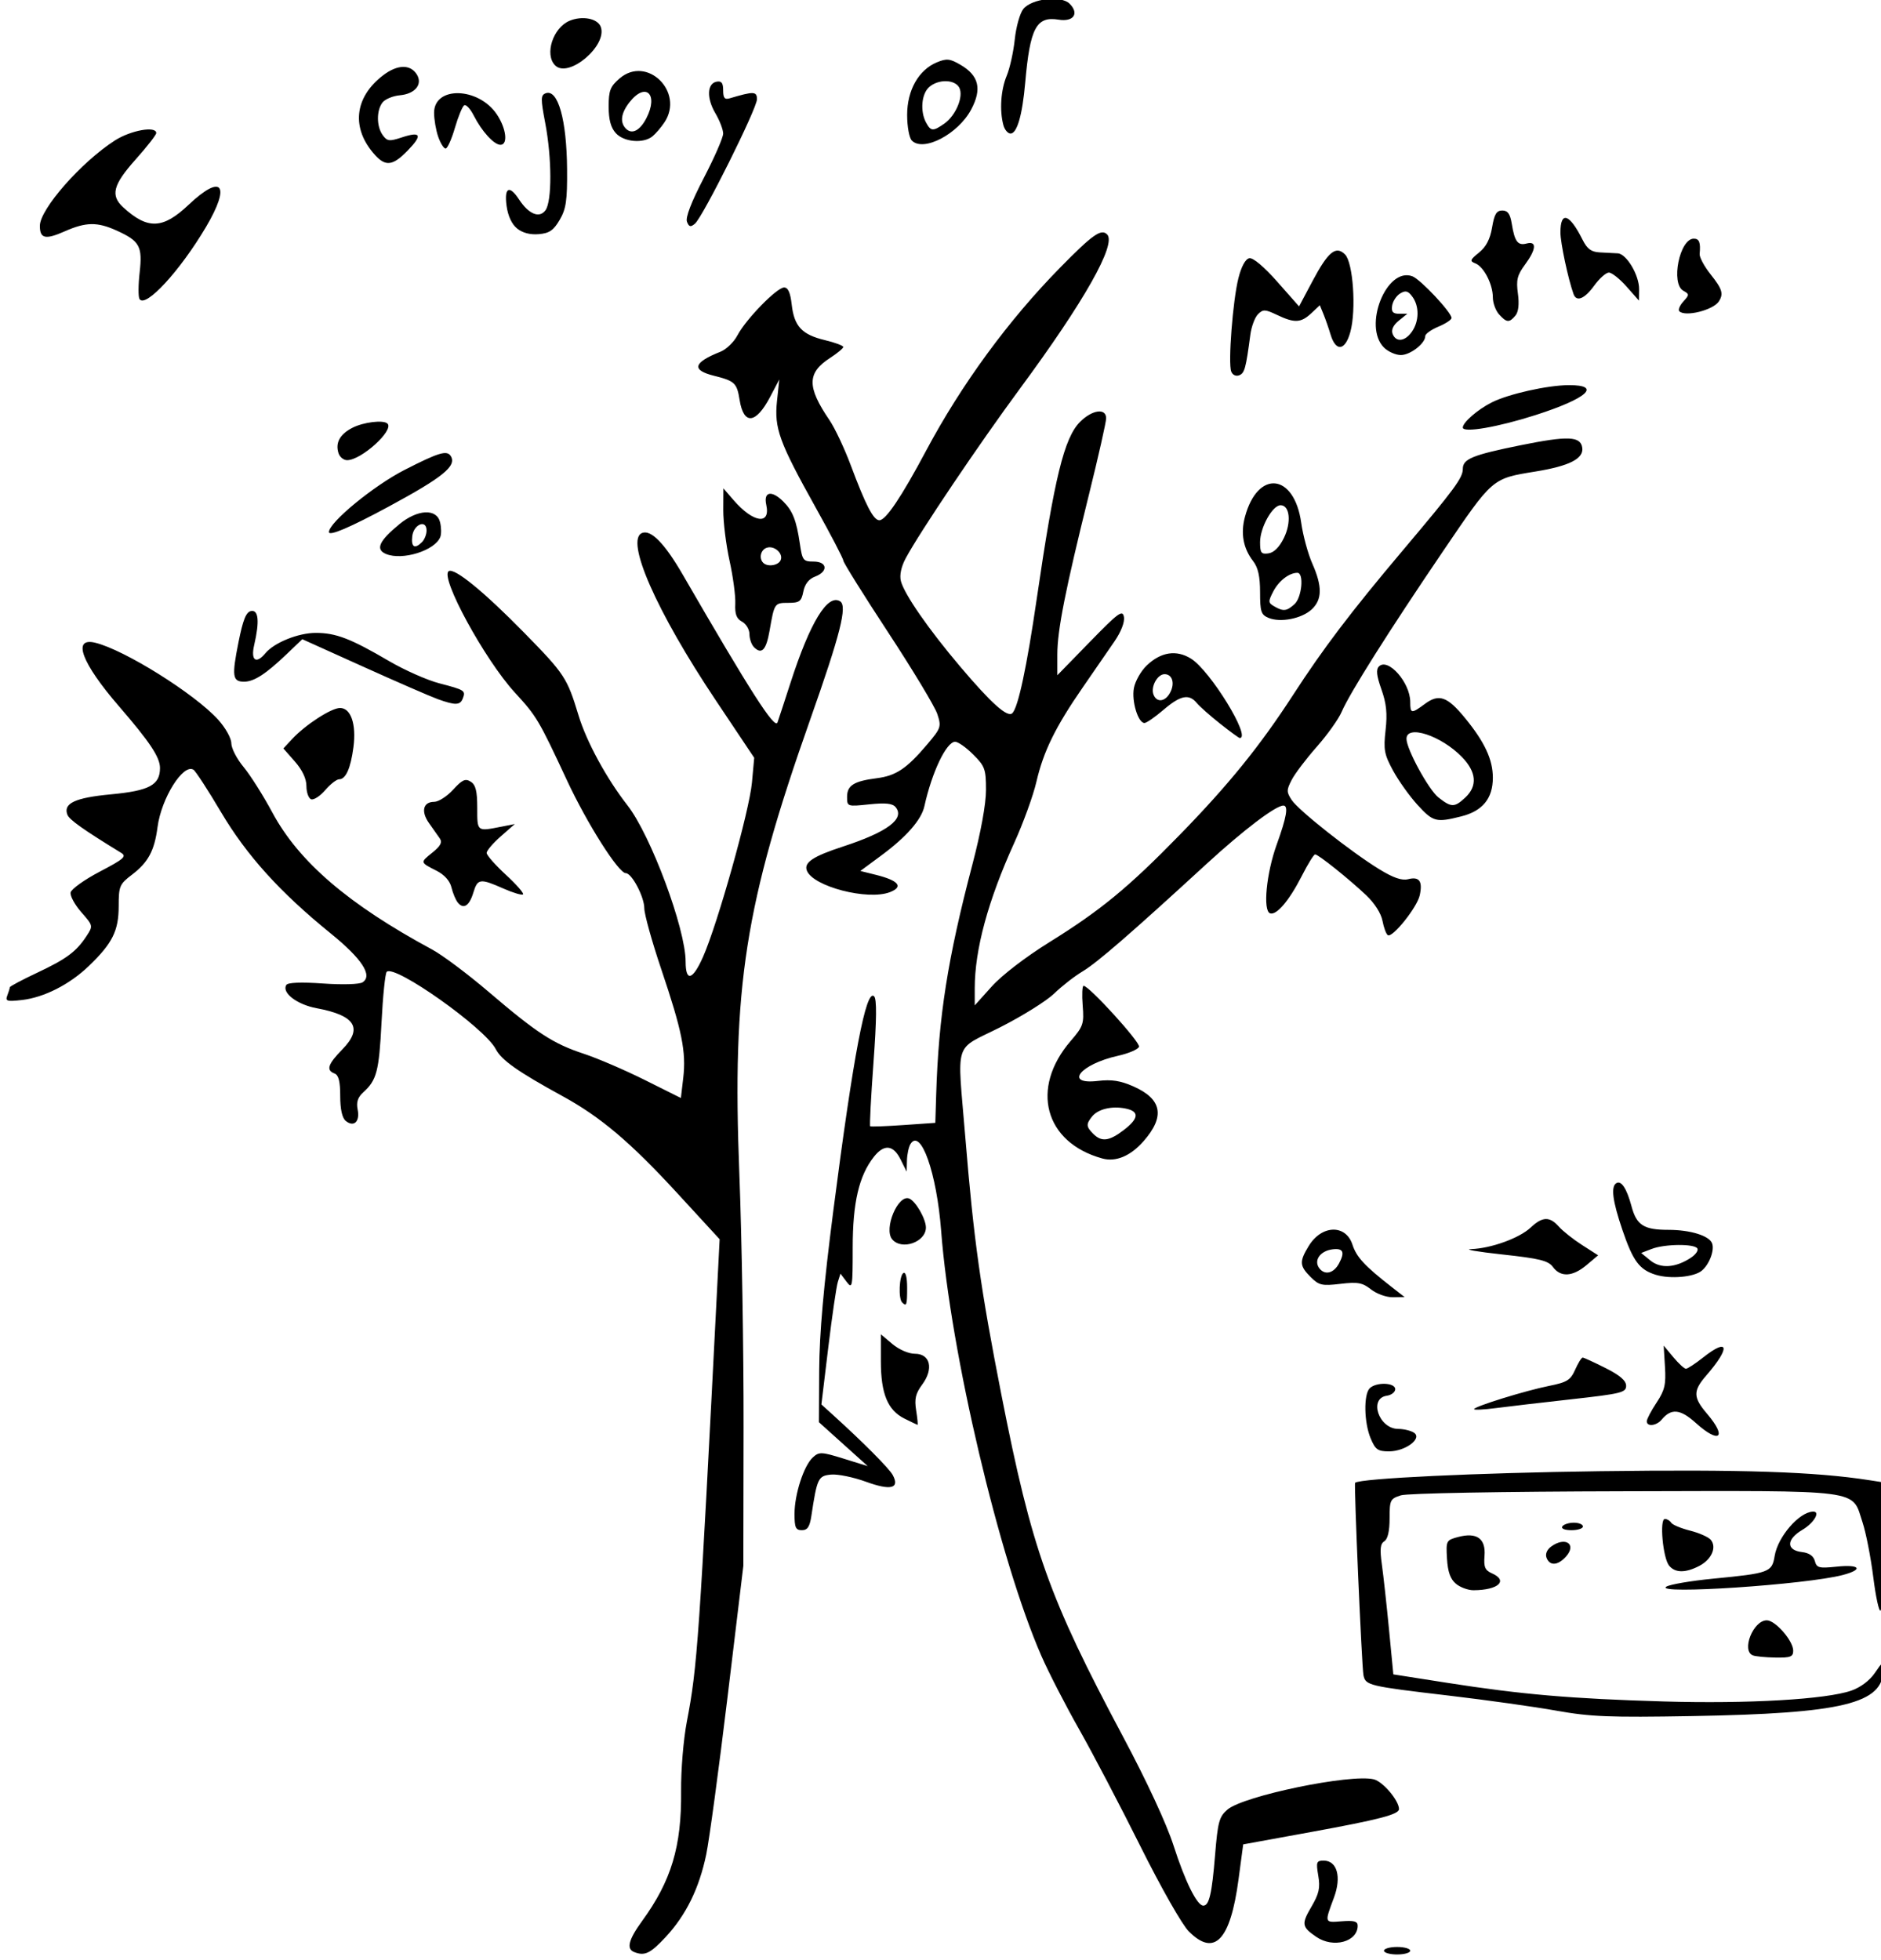 <?xml version="1.0" encoding="UTF-8" standalone="no"?>
<!-- Created with Inkscape (http://www.inkscape.org/) -->

<svg
   xmlns:dc="http://purl.org/dc/elements/1.1/"
   xmlns:cc="http://creativecommons.org/ns#"
   xmlns:rdf="http://www.w3.org/1999/02/22-rdf-syntax-ns#"
   xmlns:svg="http://www.w3.org/2000/svg"
   xmlns="http://www.w3.org/2000/svg"
   xmlns:sodipodi="http://sodipodi.sourceforge.net/DTD/sodipodi-0.dtd"
   xmlns:inkscape="http://www.inkscape.org/namespaces/inkscape"
   id="svg2"
   version="1.1"
   inkscape:version="0.48.4 r9939"
   width="501"
   height="522"
   sodipodi:docname="dibujoo0oo.svg">
  <defs
     id="defs6" />
  <sodipodi:namedview
     pagecolor="#ffffff"
     bordercolor="#666666"
     borderopacity="1"
     objecttolerance="10"
     gridtolerance="10"
     guidetolerance="10"
     inkscape:pageopacity="0"
     inkscape:pageshadow="2"
     inkscape:window-width="1366"
     inkscape:window-height="744"
     id="namedview4"
     showgrid="false"
     inkscape:zoom="0.65655621"
     inkscape:cx="296.19297"
     inkscape:cy="245.76901"
     inkscape:window-x="0"
     inkscape:window-y="24"
     inkscape:window-maximized="1"
     inkscape:current-layer="svg2" />
  <path
     style="fill:#000000"
     d="m 168.865,519.907 c -2.073,-0.837 -1.43,-3.323 2.124,-8.204 7.813,-10.73 10.57,-19.893 10.419,-34.634 -0.057,-5.563 0.621,-13.772 1.529,-18.5 2.813,-14.658 3.275,-21.293 8.176,-117.5 l 0.56,-11 -11.279,-12.268 c -12.485,-13.579 -20.438,-20.307 -30.547,-25.837 -11.932,-6.528 -16.285,-9.596 -17.816,-12.557 -2.905,-5.618 -26.947,-22.641 -29.032,-20.557 -0.404,0.404 -1.025,6.468 -1.38,13.476 -0.66,13.014 -1.276,15.368 -4.864,18.616 -1.48,1.34 -1.892,2.615 -1.492,4.618 0.639,3.195 -1.04,4.759 -3.192,2.973 -0.946,-0.786 -1.456,-3.102 -1.456,-6.617 0,-3.885 -0.422,-5.571 -1.5,-5.985 -2.321,-0.891 -1.812,-2.458 2.101,-6.465 5.513,-5.646 3.384,-9.024 -6.891,-10.931 -5.228,-0.97 -9.343,-4.132 -8.067,-6.197 0.404,-0.653 3.926,-0.793 9.745,-0.387 5.25,0.366 9.733,0.233 10.576,-0.314 2.752,-1.786 -0.17,-6.266 -8.482,-13.007 -13.528,-10.97 -22.402,-20.788 -29.257,-32.371 -3.451,-5.832 -6.742,-10.892 -7.313,-11.245 -2.747,-1.698 -8.564,7.602 -9.571,15.301 -0.821,6.274 -2.473,9.354 -6.782,12.64 -3.344,2.55 -3.559,3.059 -3.563,8.414 -0.004,6.55 -1.671,9.891 -7.942,15.916 -5.148,4.946 -11.956,8.405 -17.855,9.07 -3.99,0.45 -4.449,0.305 -3.864,-1.22 0.365,-0.952 0.664,-1.93 0.664,-2.174 0,-0.244 3.262,-1.979 7.25,-3.857 7.878,-3.709 10.447,-5.618 13.186,-9.798 1.77,-2.701 1.759,-2.753 -1.38,-6.328 -1.741,-1.982 -3.028,-4.348 -2.86,-5.257 0.168,-0.909 3.665,-3.413 7.772,-5.565 6.426,-3.366 7.22,-4.063 5.691,-5 -10.123,-6.203 -13.809,-8.817 -14.324,-10.159 -1.16,-3.024 2.061,-4.529 11.61,-5.425 10.221,-0.959 13.055,-2.481 13.055,-7.01 0,-2.878 -2.671,-6.896 -10.965,-16.495 -9.927,-11.489 -12.5,-18.374 -6.307,-16.881 7.788,1.878 26.536,13.61 32.763,20.502 1.961,2.17 3.509,4.945 3.509,6.287 0,1.321 1.462,4.157 3.25,6.301 1.788,2.144 5.238,7.599 7.668,12.122 7.069,13.159 20.275,24.485 42.582,36.517 2.75,1.483 9.5,6.54 15,11.237 12.898,11.014 17.225,13.832 25.347,16.507 3.659,1.205 10.981,4.352 16.272,6.993 l 9.619,4.801 0.627,-5.331 c 0.816,-6.944 -0.319,-12.572 -5.83,-28.9 -2.494,-7.39 -4.536,-14.723 -4.538,-16.296 -0.004,-3.053 -3.327,-9.36 -4.931,-9.36 -1.935,0 -10.269,-13.143 -15.647,-24.673 -7.577,-16.246 -8.068,-17.073 -13.921,-23.452 -8.014,-8.734 -20.031,-30.809 -17.592,-32.316 1.531,-0.946 9.431,5.511 20.203,16.512 10.681,10.908 11.332,11.9 14.375,21.93 2.124,7 7.481,16.842 13.036,23.951 6.201,7.936 15.481,32.873 15.481,41.602 0,5.484 1.871,4.986 4.625,-1.23 3.89,-8.779 12.355,-38.927 13.039,-46.437 l 0.603,-6.614 -10.287,-15.386 c -15.783,-23.606 -24.183,-42.72 -19.554,-44.496 2.381,-0.914 6.022,2.828 10.813,11.11 18.005,31.124 24.529,41.303 25.228,39.361 0.27,-0.749 1.838,-5.527 3.485,-10.619 5.188,-16.041 9.859,-23.712 13.186,-21.656 1.985,1.227 0.099,8.69 -7.968,31.533 -17.41,49.299 -20.807,71.068 -18.864,120.881 0.654,16.775 1.162,47.15 1.129,67.5 l -0.061,37 -4.205,34.901 c -2.313,19.196 -4.869,38.085 -5.68,41.976 -1.886,9.045 -5.387,16.162 -10.82,21.997 -4.103,4.406 -5.589,5.106 -8.418,3.964 z m 199.75,-0.338 c 0,-0.55 1.575,-1 3.5,-1 1.925,0 3.5,0.45 3.5,1 0,0.55 -1.575,1 -3.5,1 -1.925,0 -3.5,-0.45 -3.5,-1 z m -51.933,-5.087 c -1.833,-1.833 -7.363,-11.553 -12.974,-22.804 -5.379,-10.785 -12.715,-24.784 -16.303,-31.109 -3.588,-6.325 -8.1,-15.101 -10.027,-19.503 -11.174,-25.523 -24.253,-80.986 -26.707,-113.257 -1.167,-15.344 -5.427,-27.422 -8.153,-23.118 -0.48,0.758 -0.909,2.728 -0.952,4.378 l -0.079,3 -1.617,-3.25 c -1.948,-3.915 -4.399,-4.154 -7.12,-0.693 -3.967,5.043 -5.634,12.199 -5.634,24.185 0,10.606 -0.092,11.12 -1.63,9.084 l -1.63,-2.158 -0.703,2.216 c -0.387,1.219 -1.53,9.056 -2.54,17.416 l -1.837,15.201 3.17,2.873 c 8.025,7.274 14.905,14.198 15.836,15.936 1.916,3.58 -0.53,4.19 -7.139,1.78 -3.339,-1.217 -7.523,-2.073 -9.298,-1.902 -3.429,0.331 -3.715,0.933 -5.25,11.062 -0.434,2.861 -1.032,3.75 -2.523,3.75 -1.638,0 -1.955,-0.7 -1.955,-4.322 0,-5.27 2.481,-12.898 4.909,-15.096 1.654,-1.496 2.279,-1.469 8.19,0.365 l 6.4,1.985 -6.5,-5.849 -6.5,-5.849 0.075,-13.867 c 0.053,-9.774 1.168,-22.349 3.778,-42.603 5.326,-41.331 8.709,-59.102 10.844,-56.967 0.735,0.735 0.685,6.057 -0.167,17.7 -0.67,9.156 -1.064,16.768 -0.874,16.915 0.189,0.147 4.169,0.002 8.844,-0.322 l 8.5,-0.59 0.231,-7.5 c 0.643,-20.897 3.049,-36.192 9.644,-61.304 2.245,-8.55 3.625,-16.105 3.625,-19.85 0,-5.543 -0.283,-6.329 -3.4,-9.446 -1.87,-1.87 -4.037,-3.4 -4.816,-3.4 -2.33,0 -6.191,8.092 -8.194,17.173 -0.797,3.613 -4.789,8.172 -11.491,13.123 l -5.571,4.115 4.196,1.044 c 6.022,1.499 7.366,3.174 3.688,4.598 -5.905,2.286 -20.496,-1.502 -22.124,-5.743 -0.828,-2.157 1.634,-3.797 9.607,-6.402 11.867,-3.876 16.588,-7.415 14.02,-10.509 -0.822,-0.991 -2.68,-1.184 -7.017,-0.731 -5.848,0.611 -5.899,0.594 -5.899,-1.991 0,-3.054 1.81,-4.191 7.913,-4.969 5.116,-0.652 7.96,-2.554 13.381,-8.951 3.742,-4.415 3.859,-4.763 2.733,-8.174 -0.647,-1.959 -6.542,-11.741 -13.102,-21.738 -6.559,-9.997 -11.926,-18.594 -11.926,-19.104 0,-0.511 -3.302,-6.849 -7.339,-14.085 -9.757,-17.492 -11.094,-21.172 -10.324,-28.41 l 0.611,-5.746 -2.43,4.626 c -3.821,7.272 -7.06,7.588 -8.147,0.794 -0.718,-4.49 -1.291,-5.025 -6.871,-6.42 -6.021,-1.505 -5.454,-3.524 1.796,-6.393 1.538,-0.609 3.563,-2.569 4.5,-4.357 2.239,-4.271 10.505,-12.75 12.431,-12.75 1.053,0 1.668,1.38 2.025,4.541 0.654,5.803 2.711,8.011 8.831,9.479 2.705,0.649 4.912,1.472 4.905,1.83 -0.007,0.358 -1.603,1.681 -3.547,2.94 -6.122,3.966 -6.152,7.696 -0.133,16.535 1.433,2.104 3.981,7.504 5.662,12 4.024,10.758 6.063,14.675 7.639,14.675 1.703,0 5.87,-6.205 12.424,-18.5 9.429,-17.689 21.939,-34.774 35.761,-48.842 8.626,-8.779 10.888,-10.375 12.466,-8.797 2.563,2.563 -6.097,17.885 -23.217,41.08 -10.932,14.811 -26.746,38.297 -30.44,45.209 -1.193,2.233 -1.665,4.468 -1.274,6.029 0.874,3.481 7.352,12.828 15.818,22.82 8.343,9.848 12.605,13.647 13.879,12.373 1.548,-1.548 3.84,-12.293 6.477,-30.373 4.718,-32.342 7.32,-42.978 11.551,-47.208 3.235,-3.235 6.945,-3.742 6.945,-0.95 0,1.013 -2.053,10.125 -4.562,20.25 -6.321,25.505 -8.438,36.21 -8.438,42.661 l 0,5.532 8.666,-8.892 c 7.626,-7.825 8.715,-8.622 9.07,-6.641 0.245,1.367 -0.74,3.921 -2.506,6.5 -1.6,2.337 -5.4,7.848 -8.443,12.248 -7.277,10.52 -10.475,17.03 -12.361,25.165 -0.852,3.676 -3.507,10.992 -5.9,16.259 -6.989,15.385 -10.526,28.414 -10.526,38.772 l 0,4.52 4.563,-5.075 c 2.66,-2.959 9.018,-7.841 15.25,-11.711 13.714,-8.516 21.084,-14.579 34.746,-28.59 13.071,-13.405 21.392,-23.677 30.25,-37.341 8.055,-12.425 15.405,-22.11 29.106,-38.353 13.934,-16.519 16.085,-19.438 16.085,-21.831 0,-2.644 2.58,-3.701 15.349,-6.286 12.679,-2.566 16.022,-2.432 16.463,0.662 0.413,2.901 -3.424,4.856 -12.402,6.32 -11.704,1.908 -11.355,1.608 -24.772,21.372 -14.312,21.084 -24.803,37.71 -26.904,42.639 -0.815,1.912 -3.793,6.095 -6.619,9.296 -2.825,3.201 -5.837,7.173 -6.691,8.826 -1.4,2.708 -1.402,3.239 -0.015,5.355 1.818,2.774 15.852,13.868 23.367,18.47 3.734,2.287 5.981,3.054 7.689,2.626 2.959,-0.743 3.88,0.556 3.056,4.309 -0.703,3.203 -7.247,11.38 -8.491,10.611 -0.441,-0.273 -1.083,-1.989 -1.425,-3.813 -0.374,-1.995 -2.113,-4.723 -4.363,-6.846 -4.684,-4.418 -12.739,-10.86 -13.58,-10.86 -0.348,0 -1.949,2.587 -3.557,5.75 -3.32,6.528 -6.734,10.551 -8.443,9.948 -1.957,-0.69 -0.993,-10.676 1.767,-18.319 2.65,-7.336 3.168,-10.379 1.768,-10.379 -2.053,0 -10.647,6.532 -20.499,15.579 -20.244,18.592 -29.125,26.289 -33.003,28.606 -2.131,1.273 -5.521,3.916 -7.534,5.874 -2.013,1.957 -8.496,6.007 -14.406,9 -12.534,6.346 -11.43,2.862 -9.268,29.265 2.237,27.32 4.073,40.421 9.626,68.676 8.107,41.25 12.61,53.902 32.387,91 6.345,11.903 11.586,23.201 13.452,29 3.087,9.595 6.261,16 7.928,16 1.556,0 2.289,-3.154 3.13,-13.475 0.72,-8.831 1.096,-10.218 3.28,-12.096 4.282,-3.683 32.9,-9.603 39.011,-8.069 2.422,0.608 6.687,5.647 6.698,7.915 0.007,1.426 -5.26,2.801 -23.44,6.116 l -18.056,3.293 -1.243,9.315 c -2.167,16.241 -6.399,20.706 -13.19,13.914 z m 33.906,1.395 c -3.871,-2.649 -3.996,-3.411 -1.312,-7.992 2.048,-3.494 2.392,-5.046 1.841,-8.306 -0.613,-3.626 -0.476,-4.009 1.432,-4.009 3.593,0 4.802,4.333 2.747,9.85 -2.539,6.82 -2.584,6.682 2.069,6.314 3.277,-0.259 4.25,0.011 4.25,1.179 0,4.304 -6.512,6.055 -11.027,2.965 z m 63.935,-60.246 c -5.826,-1.039 -18.651,-2.837 -28.5,-3.996 -21.488,-2.527 -22.309,-2.722 -22.868,-5.436 -0.446,-2.165 -2.563,-50.956 -2.224,-51.26 1.308,-1.176 32.552,-2.654 65.246,-3.086 37.909,-0.501 57.287,0.145 71.688,2.387 l 3.75,0.584 0,16.706 c 0,9.188 -0.329,17.034 -0.731,17.437 -0.402,0.402 -1.275,-3.6 -1.94,-8.894 -0.665,-5.294 -1.953,-11.865 -2.862,-14.602 -2.966,-8.931 0.96,-8.419 -63.428,-8.273 -32.774,0.074 -57.801,0.53 -59.54,1.084 -2.826,0.9 -3,1.257 -3,6.154 0,3.377 -0.491,5.504 -1.401,6.069 -1.08,0.67 -1.229,2.096 -0.653,6.217 0.411,2.941 1.267,10.725 1.902,17.297 l 1.154,11.95 14.427,2.26 c 19.733,3.091 32.919,4.225 57.571,4.951 22.4,0.66 43.292,-0.549 50,-2.892 2.437,-0.851 4.879,-2.69 6.25,-4.705 2.139,-3.145 2.25,-3.188 2.25,-0.883 0,9.055 -10.791,11.674 -51,12.377 -21.938,0.383 -26.98,0.182 -36.092,-1.444 z m 52.342,-14.725 c -3.116,-1.257 0.101,-9.338 3.718,-9.338 2.283,0 7.032,5.454 7.032,8.077 0,1.639 -0.703,1.912 -4.75,1.844 -2.612,-0.043 -5.312,-0.306 -6,-0.583 z M 387.766,421.819 c -1.472,-1.244 -2.154,-3.17 -2.361,-6.665 -0.283,-4.791 -0.208,-4.937 2.968,-5.781 4.954,-1.316 7.384,0.411 7.028,4.994 -0.234,3.014 0.125,3.87 1.964,4.682 4.441,1.962 1.718,4.472 -4.889,4.506 -1.452,0.008 -3.571,-0.774 -4.71,-1.736 z m 56.053,0.787 c 0.937,-0.597 6.562,-1.556 12.5,-2.132 14.951,-1.45 15.649,-1.708 16.352,-6.038 0.828,-5.094 6.481,-11.656 10.193,-11.831 2.115,-0.1 0.302,3.031 -2.822,4.874 -4.306,2.541 -4.333,5.427 -0.056,5.918 1.871,0.215 3.04,1.033 3.391,2.374 0.48,1.834 1.092,1.99 5.886,1.495 6.149,-0.635 7.149,0.75 1.601,2.219 -9.79,2.591 -50.45,5.289 -47.046,3.122 z m 0.746,-5.598 c -1.656,-1.995 -2.607,-12.439 -1.133,-12.439 0.586,0 1.343,0.45 1.683,1.001 0.34,0.55 2.603,1.5 5.029,2.111 2.426,0.611 4.911,1.714 5.523,2.451 1.647,1.985 0.2,5.255 -3.074,6.948 -3.701,1.914 -6.401,1.89 -8.029,-0.072 z m -32.644,-2.084 c -0.386,-1.007 0.088,-2.17 1.223,-3 3.797,-2.777 6.922,-0.615 3.914,2.708 -2.145,2.37 -4.293,2.492 -5.137,0.292 z m 4.194,-8.355 c 0.34,-0.55 1.716,-1 3.059,-1 1.343,0 2.441,0.45 2.441,1 0,0.55 -1.377,1 -3.059,1 -1.785,0 -2.802,-0.417 -2.441,-1 z m -51.051,-23.468 c -1.757,-4.206 -1.897,-11.684 -0.249,-13.332 1.713,-1.713 6.8,-1.541 6.8,0.23 0,0.787 -1.008,1.574 -2.24,1.75 -4.887,0.697 -2.122,8.806 3.013,8.835 1.5,0.008 3.402,0.468 4.227,1.02 2.291,1.535 -2.31,4.964 -6.662,4.964 -2.98,0 -3.634,-0.464 -4.889,-3.468 z m 86.594,-4.112 c -4.104,-3.708 -6.534,-3.944 -9.075,-0.881 -1.39,1.675 -3.968,1.96 -3.968,0.44 0,-0.562 1.168,-2.787 2.596,-4.944 2.183,-3.299 2.541,-4.819 2.25,-9.563 l -0.346,-5.641 2.573,3.084 c 1.415,1.696 2.925,3.084 3.356,3.084 0.431,0 2.488,-1.35 4.571,-3 6.879,-5.448 7.367,-2.714 0.853,4.785 -3.566,4.105 -3.535,5.823 0.187,10.177 5.472,6.402 3.32,8.166 -2.998,2.458 z m -210.757,-1.148 c -4.466,-2.224 -6.286,-6.642 -6.286,-15.262 l 0,-7.188 3.077,2.589 c 1.764,1.485 4.315,2.589 5.981,2.589 4.103,0 5.06,3.997 1.961,8.189 -1.783,2.411 -2.112,3.821 -1.617,6.92 0.342,2.14 0.504,3.862 0.36,3.827 -0.144,-0.035 -1.708,-0.784 -3.476,-1.664 z m 151.714,-2.517 c 0,-0.697 13.609,-4.915 20,-6.198 4.779,-0.96 5.688,-1.528 6.93,-4.33 0.787,-1.774 1.687,-3.218 2,-3.209 0.313,0.009 3.045,1.263 6.07,2.786 3.86,1.943 5.5,3.355 5.5,4.733 0,1.788 -1.303,2.109 -14.5,3.578 -7.975,0.888 -17.087,1.952 -20.25,2.365 -3.163,0.413 -5.75,0.537 -5.75,0.275 z M 240.282,346.903 c -1.041,-1.041 -0.782,-7.144 0.333,-7.833 0.611,-0.378 1,1.156 1,3.941 0,4.636 -0.15,5.075 -1.333,3.892 z m 124.896,-3.463 c -2.305,-1.813 -3.517,-2.034 -8.168,-1.487 -4.923,0.579 -5.704,0.399 -7.928,-1.825 -2.977,-2.977 -3.044,-4.099 -0.494,-8.281 3.426,-5.619 9.861,-5.805 11.635,-0.336 1.077,3.319 3.245,5.661 10.426,11.262 l 3.466,2.703 -3.115,0.047 c -1.725,0.026 -4.323,-0.903 -5.822,-2.082 z m -8.535,-6.923 c 1.612,-3.013 1.128,-4.1 -1.677,-3.765 -3.418,0.408 -5.209,3.078 -3.47,5.173 1.483,1.787 3.772,1.161 5.147,-1.409 z m 84.391,3.026 c -4.376,-1.341 -6.08,-3.629 -8.921,-11.981 -2.611,-7.676 -3.107,-11.499 -1.611,-12.424 1.318,-0.815 2.778,1.407 4.05,6.163 1.347,5.037 3.28,6.267 9.849,6.267 5.785,0 10.831,1.556 11.607,3.579 0.704,1.833 -0.722,5.621 -2.748,7.302 -2.063,1.712 -8.366,2.276 -12.225,1.093 z m 9.311,-4.533 c 1.284,-0.841 2.068,-1.96 1.743,-2.485 -0.798,-1.292 -8.671,-1.213 -12.158,0.122 l -2.815,1.078 2.463,2.005 c 2.731,2.223 6.679,1.96 10.767,-0.719 z m -36.73,2.45 c -1.25,-1.694 -3.501,-2.251 -13.5,-3.337 -6.6,-0.717 -10.328,-1.36 -8.285,-1.429 5.284,-0.178 12.849,-2.911 15.84,-5.723 3.156,-2.968 5.078,-3.032 7.54,-0.251 1.048,1.183 3.828,3.384 6.179,4.891 l 4.274,2.74 -3.101,2.609 c -3.694,3.108 -6.892,3.287 -8.947,0.501 z m -175.989,-7.379 c -2.303,-2.775 1.546,-12.004 4.528,-10.86 1.704,0.654 4.461,5.428 4.461,7.726 0,3.902 -6.477,6.161 -8.989,3.134 z m 55.983,-21.52 c -15.406,-4.237 -19.3,-18.703 -8.427,-31.309 3.344,-3.877 3.577,-4.568 3.189,-9.433 -0.231,-2.888 -0.121,-5.25 0.244,-5.25 1.46,0 15.15,15.055 14.758,16.229 -0.231,0.693 -2.754,1.778 -5.606,2.412 -10.094,2.242 -14.493,7.779 -5.316,6.692 3.626,-0.429 5.981,-0.066 9.414,1.453 7.648,3.383 8.506,8.006 2.711,14.607 -3.467,3.949 -7.375,5.588 -10.967,4.6 z m 5.662,-7.543 c 4.096,-3.124 4.257,-5.016 0.493,-5.769 -3.652,-0.73 -7.307,0.148 -8.899,2.139 -1.624,2.031 -1.577,2.712 0.321,4.61 2.208,2.208 4.225,1.964 8.084,-0.979 z M 121.903,240.353 c -0.557,-0.706 -1.306,-2.513 -1.665,-4.015 -0.407,-1.704 -1.87,-3.351 -3.888,-4.377 -4.51,-2.294 -4.49,-2.211 -1.196,-4.868 2.224,-1.794 2.712,-2.744 1.961,-3.815 -0.55,-0.785 -1.837,-2.612 -2.86,-4.06 -2.186,-3.094 -1.56,-5.648 1.385,-5.648 1.148,0 3.418,-1.457 5.044,-3.237 2.428,-2.659 3.267,-3.04 4.694,-2.132 1.328,0.844 1.737,2.491 1.737,6.987 0,6.389 -0.135,6.286 6.5,4.982 l 3.5,-0.688 -3.75,3.295 c -2.063,1.812 -3.75,3.79 -3.75,4.396 2e-5,0.606 2.299,3.219 5.109,5.807 2.81,2.589 4.872,4.943 4.583,5.233 -0.289,0.289 -2.646,-0.411 -5.236,-1.557 -6.207,-2.746 -6.871,-2.654 -7.999,1.101 -1.067,3.551 -2.643,4.534 -4.169,2.599 z m 255.654,-25.97 c -2.105,-2.303 -5.031,-6.399 -6.502,-9.102 -2.365,-4.344 -2.598,-5.596 -2.01,-10.795 0.501,-4.424 0.226,-7.117 -1.108,-10.873 -1.297,-3.652 -1.476,-5.29 -0.665,-6.1 2.423,-2.423 8.344,4.29 8.344,9.461 0,3.139 0.296,3.176 3.926,0.492 3.725,-2.754 5.958,-1.963 10.661,3.775 5.241,6.397 7.413,11.056 7.413,15.905 0,5.526 -2.73,8.866 -8.417,10.298 -6.701,1.687 -7.49,1.48 -11.642,-3.062 z m 12.744,-1.987 c 3.273,-3.075 2.951,-6.791 -0.936,-10.791 -5.532,-5.693 -14.752,-8.704 -14.749,-4.816 0.002,2.742 5.897,13.556 8.512,15.613 3.44,2.706 4.287,2.705 7.173,-0.006 z m -307.436,0.485 c -0.688,-0.263 -1.25,-1.843 -1.25,-3.512 0,-1.961 -1.086,-4.271 -3.068,-6.529 l -3.068,-3.495 2.318,-2.494 c 3.549,-3.817 10.435,-8.281 12.773,-8.281 2.89,0 4.367,4.312 3.571,10.423 -0.731,5.617 -2.05,8.581 -3.812,8.568 -0.668,-0.005 -2.34,1.297 -3.715,2.894 -1.375,1.597 -3.062,2.688 -3.75,2.426 z M 324.955,192.735 c -2.662,-2.109 -5.457,-4.584 -6.212,-5.5 -2.064,-2.506 -4.337,-2.035 -8.857,1.834 -2.249,1.925 -4.525,3.5 -5.059,3.5 -1.705,0 -3.467,-5.829 -2.814,-9.308 0.345,-1.838 1.875,-4.537 3.401,-5.999 3.784,-3.625 7.909,-4.264 11.813,-1.831 5.13,3.198 16.144,21.138 12.978,21.138 -0.226,0 -2.588,-1.725 -5.25,-3.834 z m -13.298,-8.244 c 1.33,-2.485 0.6,-4.922 -1.475,-4.922 -1.908,0 -3.745,3.373 -2.956,5.428 0.849,2.213 3.115,1.954 4.431,-0.506 z m -195.042,1.73 c -1.925,-0.693 -10.835,-4.57 -19.8,-8.615 l -16.3,-7.354 -4.2,4.011 c -5.527,5.278 -8.667,7.306 -11.315,7.306 -3.083,0 -3.29,-1.466 -1.484,-10.494 1.208,-6.039 2.027,-8.075 3.349,-8.323 2.006,-0.377 2.295,2.767 0.831,9.068 -0.951,4.096 0.504,5.159 2.979,2.177 2.356,-2.839 8.761,-5.427 13.432,-5.427 5.36,0 9.284,1.509 19.508,7.501 4.125,2.417 10.156,5.087 13.401,5.932 6.781,1.766 7.053,1.941 6.254,4.024 -0.705,1.838 -1.988,1.876 -6.655,0.195 z m 84.213,-13.839 c -0.667,-0.667 -1.212,-2.232 -1.212,-3.477 0,-1.246 -0.889,-2.741 -1.975,-3.322 -1.485,-0.795 -1.932,-1.983 -1.801,-4.785 0.096,-2.05 -0.59,-7.196 -1.525,-11.436 -0.934,-4.239 -1.687,-10.314 -1.672,-13.5 l 0.027,-5.792 2.723,3.149 c 5.226,6.043 9.902,6.718 8.702,1.256 -0.782,-3.562 1.442,-3.984 4.561,-0.865 2.487,2.487 3.475,5.012 4.385,11.21 0.651,4.431 0.895,4.75 3.636,4.75 3.708,0 3.984,2.652 0.417,4.008 -1.664,0.633 -2.727,1.985 -3.125,3.975 -0.529,2.647 -1.021,3.017 -4.01,3.017 -3.668,0 -3.703,0.051 -4.986,7.426 -0.896,5.15 -2.104,6.428 -4.145,4.387 z m 7.121,-23.239 c 0.702,-1.829 -1.847,-3.974 -3.821,-3.216 -1.557,0.598 -2.025,2.797 -0.846,3.977 1.184,1.184 4.103,0.708 4.667,-0.76 z m 129.916,15.428 c -1.973,-0.822 -2.25,-1.663 -2.25,-6.834 0,-4.208 -0.529,-6.581 -1.848,-8.282 -2.634,-3.4 -3.368,-7.372 -2.178,-11.792 3.401,-12.631 13.132,-11.618 14.982,1.56 0.475,3.384 1.804,8.279 2.954,10.877 2.696,6.094 2.65,9.6 -0.16,12.214 -2.652,2.467 -8.322,3.58 -11.5,2.257 z m 6.921,-3.656 c 1.974,-1.787 2.574,-8.345 0.763,-8.345 -2.187,0 -4.961,2.15 -6.424,4.98 -1.381,2.671 -1.36,3.008 0.24,3.94 2.436,1.419 3.322,1.325 5.421,-0.575 z m -2.822,-17.631 c 2.035,-4.166 1.574,-8.714 -0.883,-8.714 -2.156,0 -5.458,5.935 -5.463,9.82 -0.003,2.871 0.3,3.276 2.246,3 1.447,-0.206 2.91,-1.67 4.099,-4.105 z m -239.143,4.271 c -2.889,-1.2 -1.886,-3.455 3.515,-7.907 4.859,-4.005 9.94,-4.277 10.868,-0.581 0.345,1.374 0.378,3.148 0.073,3.942 -1.39,3.621 -10.093,6.358 -14.455,4.546 z m 9.594,-3.185 c 0.66,-0.66 1.2,-2.043 1.2,-3.073 0,-3.049 -3.447,-1.665 -3.816,1.532 -0.337,2.919 0.655,3.503 2.616,1.541 z m -24.8,-2.657 c 0,-2.559 11.909,-12.346 20.149,-16.557 9.109,-4.656 11.288,-5.307 12.296,-3.676 1.628,2.633 -2.054,5.628 -16.535,13.45 -10.297,5.561 -15.91,7.955 -15.91,6.784 z m 2.545,-21.002 c -0.88,-2.773 0.346,-5.033 3.661,-6.747 2.98,-1.541 8.335,-2.187 9.39,-1.132 1.79,1.79 -6.993,9.738 -10.76,9.738 -0.935,0 -1.966,-0.837 -2.291,-1.859 z m 299.455,-6.838 c 0,-1.361 3.951,-4.792 7.7,-6.686 4.453,-2.25 14.878,-4.585 20.55,-4.602 8.865,-0.028 4.891,3.55 -8.837,7.956 -10.065,3.231 -19.413,4.835 -19.413,3.332 z M 327.933,98.955 c -0.867,-2.259 0.422,-18.97 1.918,-24.874 0.797,-3.144 1.87,-5.104 2.904,-5.302 0.997,-0.191 3.914,2.262 7.443,6.256 l 5.804,6.57 3.557,-6.696 c 4.184,-7.878 6.249,-9.575 8.684,-7.14 2.16,2.16 3.029,14.696 1.428,20.614 -1.373,5.077 -3.877,5.403 -5.287,0.687 -0.494,-1.65 -1.337,-4.074 -1.873,-5.386 l -0.976,-2.386 -2.274,2.136 c -2.746,2.579 -4.472,2.663 -9.131,0.442 -3.173,-1.513 -3.716,-1.533 -5.067,-0.181 -0.833,0.833 -1.748,3.283 -2.034,5.445 -1.194,9.02 -1.537,10.265 -2.977,10.817 -0.868,0.333 -1.769,-0.093 -2.117,-1.001 z m 40.682,-6.386 c -5.67,-5.67 0.688,-21.584 7.582,-18.976 2.161,0.817 10.418,9.618 10.418,11.104 0,0.465 -1.575,1.504 -3.5,2.308 -1.925,0.804 -3.5,1.935 -3.5,2.513 0,1.955 -3.984,5.051 -6.5,5.051 -1.375,0 -3.4,-0.9 -4.5,-2 z m 7.443,-4.223 c 1.949,-2.782 1.998,-6.8 0.115,-9.336 -1.151,-1.55 -1.805,-1.719 -3.25,-0.839 -0.995,0.606 -1.952,2.069 -2.128,3.25 -0.244,1.638 0.198,2.148 1.861,2.148 l 2.18,0 -2.278,1.844 c -1.457,1.18 -2.049,2.441 -1.642,3.5 0.892,2.325 3.302,2.059 5.141,-0.567 z m 23.212,-4.606 c -0.91,-1.006 -1.655,-3.053 -1.655,-4.55 0,-3.488 -2.425,-8.187 -4.669,-9.048 -1.533,-0.588 -1.414,-0.934 0.986,-2.871 1.893,-1.528 2.96,-3.58 3.484,-6.702 0.594,-3.542 1.172,-4.5 2.71,-4.5 1.463,0 2.1,0.889 2.53,3.534 0.777,4.78 1.601,5.873 3.961,5.256 2.759,-0.722 2.574,1.542 -0.462,5.658 -2.046,2.774 -2.361,4.069 -1.866,7.68 0.387,2.823 0.156,4.874 -0.661,5.858 -1.627,1.96 -2.345,1.908 -4.357,-0.315 z m 48.009,-0.84 c -0.368,-0.368 0.11,-1.53 1.063,-2.582 1.641,-1.813 1.641,-1.964 0,-2.881 -3.399,-1.902 -0.986,-13.868 2.797,-13.868 1.457,0 1.845,1.013 1.557,4.071 -0.081,0.864 1.217,3.289 2.885,5.388 3.14,3.951 3.531,5.209 2.247,7.228 -1.493,2.348 -8.972,4.222 -10.55,2.644 z M 37.16,79.641 c -0.356,-0.575 -0.341,-3.748 0.033,-7.052 0.789,-6.973 0.021,-8.382 -6.077,-11.156 -5.194,-2.363 -8.21,-2.322 -13.884,0.188 -5.142,2.274 -6.616,1.949 -6.616,-1.461 0,-4.44 10.965,-16.933 19.946,-22.724 4.23,-2.728 11.054,-3.958 11.054,-1.993 0,0.481 -2.475,3.648 -5.5,7.038 -6.049,6.779 -6.763,9.589 -3.25,12.789 6.496,5.917 10.518,5.754 17.344,-0.701 8.938,-8.453 11.344,-5.42 4.661,5.878 -6.95,11.748 -16.149,21.719 -17.71,19.194 z M 419.106,78.319 c -1.451,-4.059 -3.49,-13.643 -3.49,-16.401 0,-5.814 2.414,-5.029 5.882,1.913 1.243,2.488 2.312,3.275 4.618,3.396 1.65,0.087 3.794,0.199 4.765,0.25 2.347,0.122 5.737,5.838 5.69,9.592 l -0.038,3 -3.314,-3.75 c -1.823,-2.062 -3.942,-3.738 -4.708,-3.722 -0.767,0.015 -2.519,1.578 -3.894,3.472 -2.58,3.555 -4.729,4.433 -5.51,2.25 z M 137.725,60.859 c -1.419,-1.149 -2.443,-3.359 -2.804,-6.05 -0.657,-4.902 0.744,-5.62 3.313,-1.699 2.58,3.938 5.433,5.109 7.052,2.895 1.753,-2.398 1.719,-13.878 -0.069,-23.256 -1.229,-6.445 -1.217,-7.39 0.102,-7.896 3.28,-1.259 5.622,7.019 5.721,20.217 0.063,8.362 -0.261,10.573 -1.974,13.5 -1.64,2.802 -2.753,3.56 -5.577,3.8 -2.28,0.194 -4.319,-0.34 -5.764,-1.51 z m 45.246,-1.805 c -0.429,-1.119 1.172,-5.279 4.488,-11.657 2.836,-5.454 5.156,-10.771 5.156,-11.815 0,-1.044 -0.934,-3.481 -2.075,-5.415 -2.38,-4.034 -2.23,-7.924 0.325,-8.411 1.309,-0.25 1.75,0.332 1.75,2.307 0,2.046 0.394,2.524 1.75,2.121 6.412,-1.905 7.25,-1.875 7.25,0.258 0,2.466 -14.436,31.414 -16.535,33.156 -1.151,0.955 -1.576,0.846 -2.109,-0.544 z M 99.915,41.319 c -6.444,-7.075 -5.609,-15.361 2.145,-21.275 3.783,-2.885 7.227,-2.972 8.949,-0.225 1.641,2.617 -0.441,5.191 -4.494,5.556 -1.87,0.168 -3.962,1.042 -4.649,1.941 -1.635,2.139 -1.594,6.4 0.084,8.694 1.183,1.618 1.755,1.684 5.067,0.591 5.11,-1.687 5.585,-0.644 1.585,3.482 -3.938,4.063 -5.861,4.337 -8.686,1.235 z m 16.799,-4.899 c -0.604,-1.732 -1.098,-4.602 -1.098,-6.379 0,-7.179 11.811,-6.878 16.717,0.426 2.515,3.743 3.029,8.102 0.957,8.102 -1.704,0 -4.982,-3.594 -7.1,-7.783 -0.913,-1.805 -2.061,-3.035 -2.551,-2.732 -0.491,0.303 -1.609,3.018 -2.485,6.033 -0.876,3.015 -1.987,5.482 -2.468,5.482 -0.481,0 -1.368,-1.417 -1.972,-3.149 z m 126.152,1.016 c -0.699,-0.708 -1.25,-3.722 -1.25,-6.834 0,-6.57 3.06,-11.986 7.906,-13.993 2.626,-1.088 3.476,-1 6.309,0.655 4.898,2.86 5.753,6.417 2.858,11.875 -3.487,6.574 -12.737,11.424 -15.823,8.297 z m 8.63,-4.495 c 3.099,-2.17 5.23,-7.298 3.994,-9.608 -1.195,-2.233 -5.632,-2.293 -8.045,-0.109 -2.016,1.825 -2.402,6.405 -0.794,9.411 1.26,2.355 1.865,2.393 4.845,0.306 z m -87.475,2.523 c -1.337,-1.477 -1.905,-3.591 -1.905,-7.087 0,-4.262 0.421,-5.344 2.913,-7.487 7.276,-6.259 17.336,3.604 11.941,11.706 -0.905,1.36 -2.341,3.035 -3.191,3.723 -2.439,1.973 -7.608,1.521 -9.758,-0.855 z m 8.132,-3.967 c 3.313,-6.406 -0.169,-9.754 -4.464,-4.294 -2.308,2.935 -2.639,5.399 -0.951,7.087 1.592,1.592 3.713,0.498 5.415,-2.793 z m 95.093,1.822 c -1.05,-3.919 -0.682,-9.383 0.886,-13.134 0.834,-1.996 1.801,-6.359 2.15,-9.697 0.349,-3.338 1.372,-6.98 2.273,-8.093 2.252,-2.781 10.071,-3.673 12.337,-1.407 2.621,2.621 1.046,4.895 -2.941,4.248 -5.943,-0.964 -7.606,2.182 -8.895,16.833 -0.756,8.595 -2.173,13.5 -3.901,13.5 -0.718,0 -1.577,-1.012 -1.909,-2.25 z M 147.862,17.416 c -2.899,-2.899 -0.575,-10.054 3.864,-11.892 3.369,-1.396 7.424,-0.611 8.272,1.6 1.905,4.965 -8.575,13.853 -12.136,10.292 z"
     id="path2982"
     inkscape:connector-curvature="0" />
</svg>
